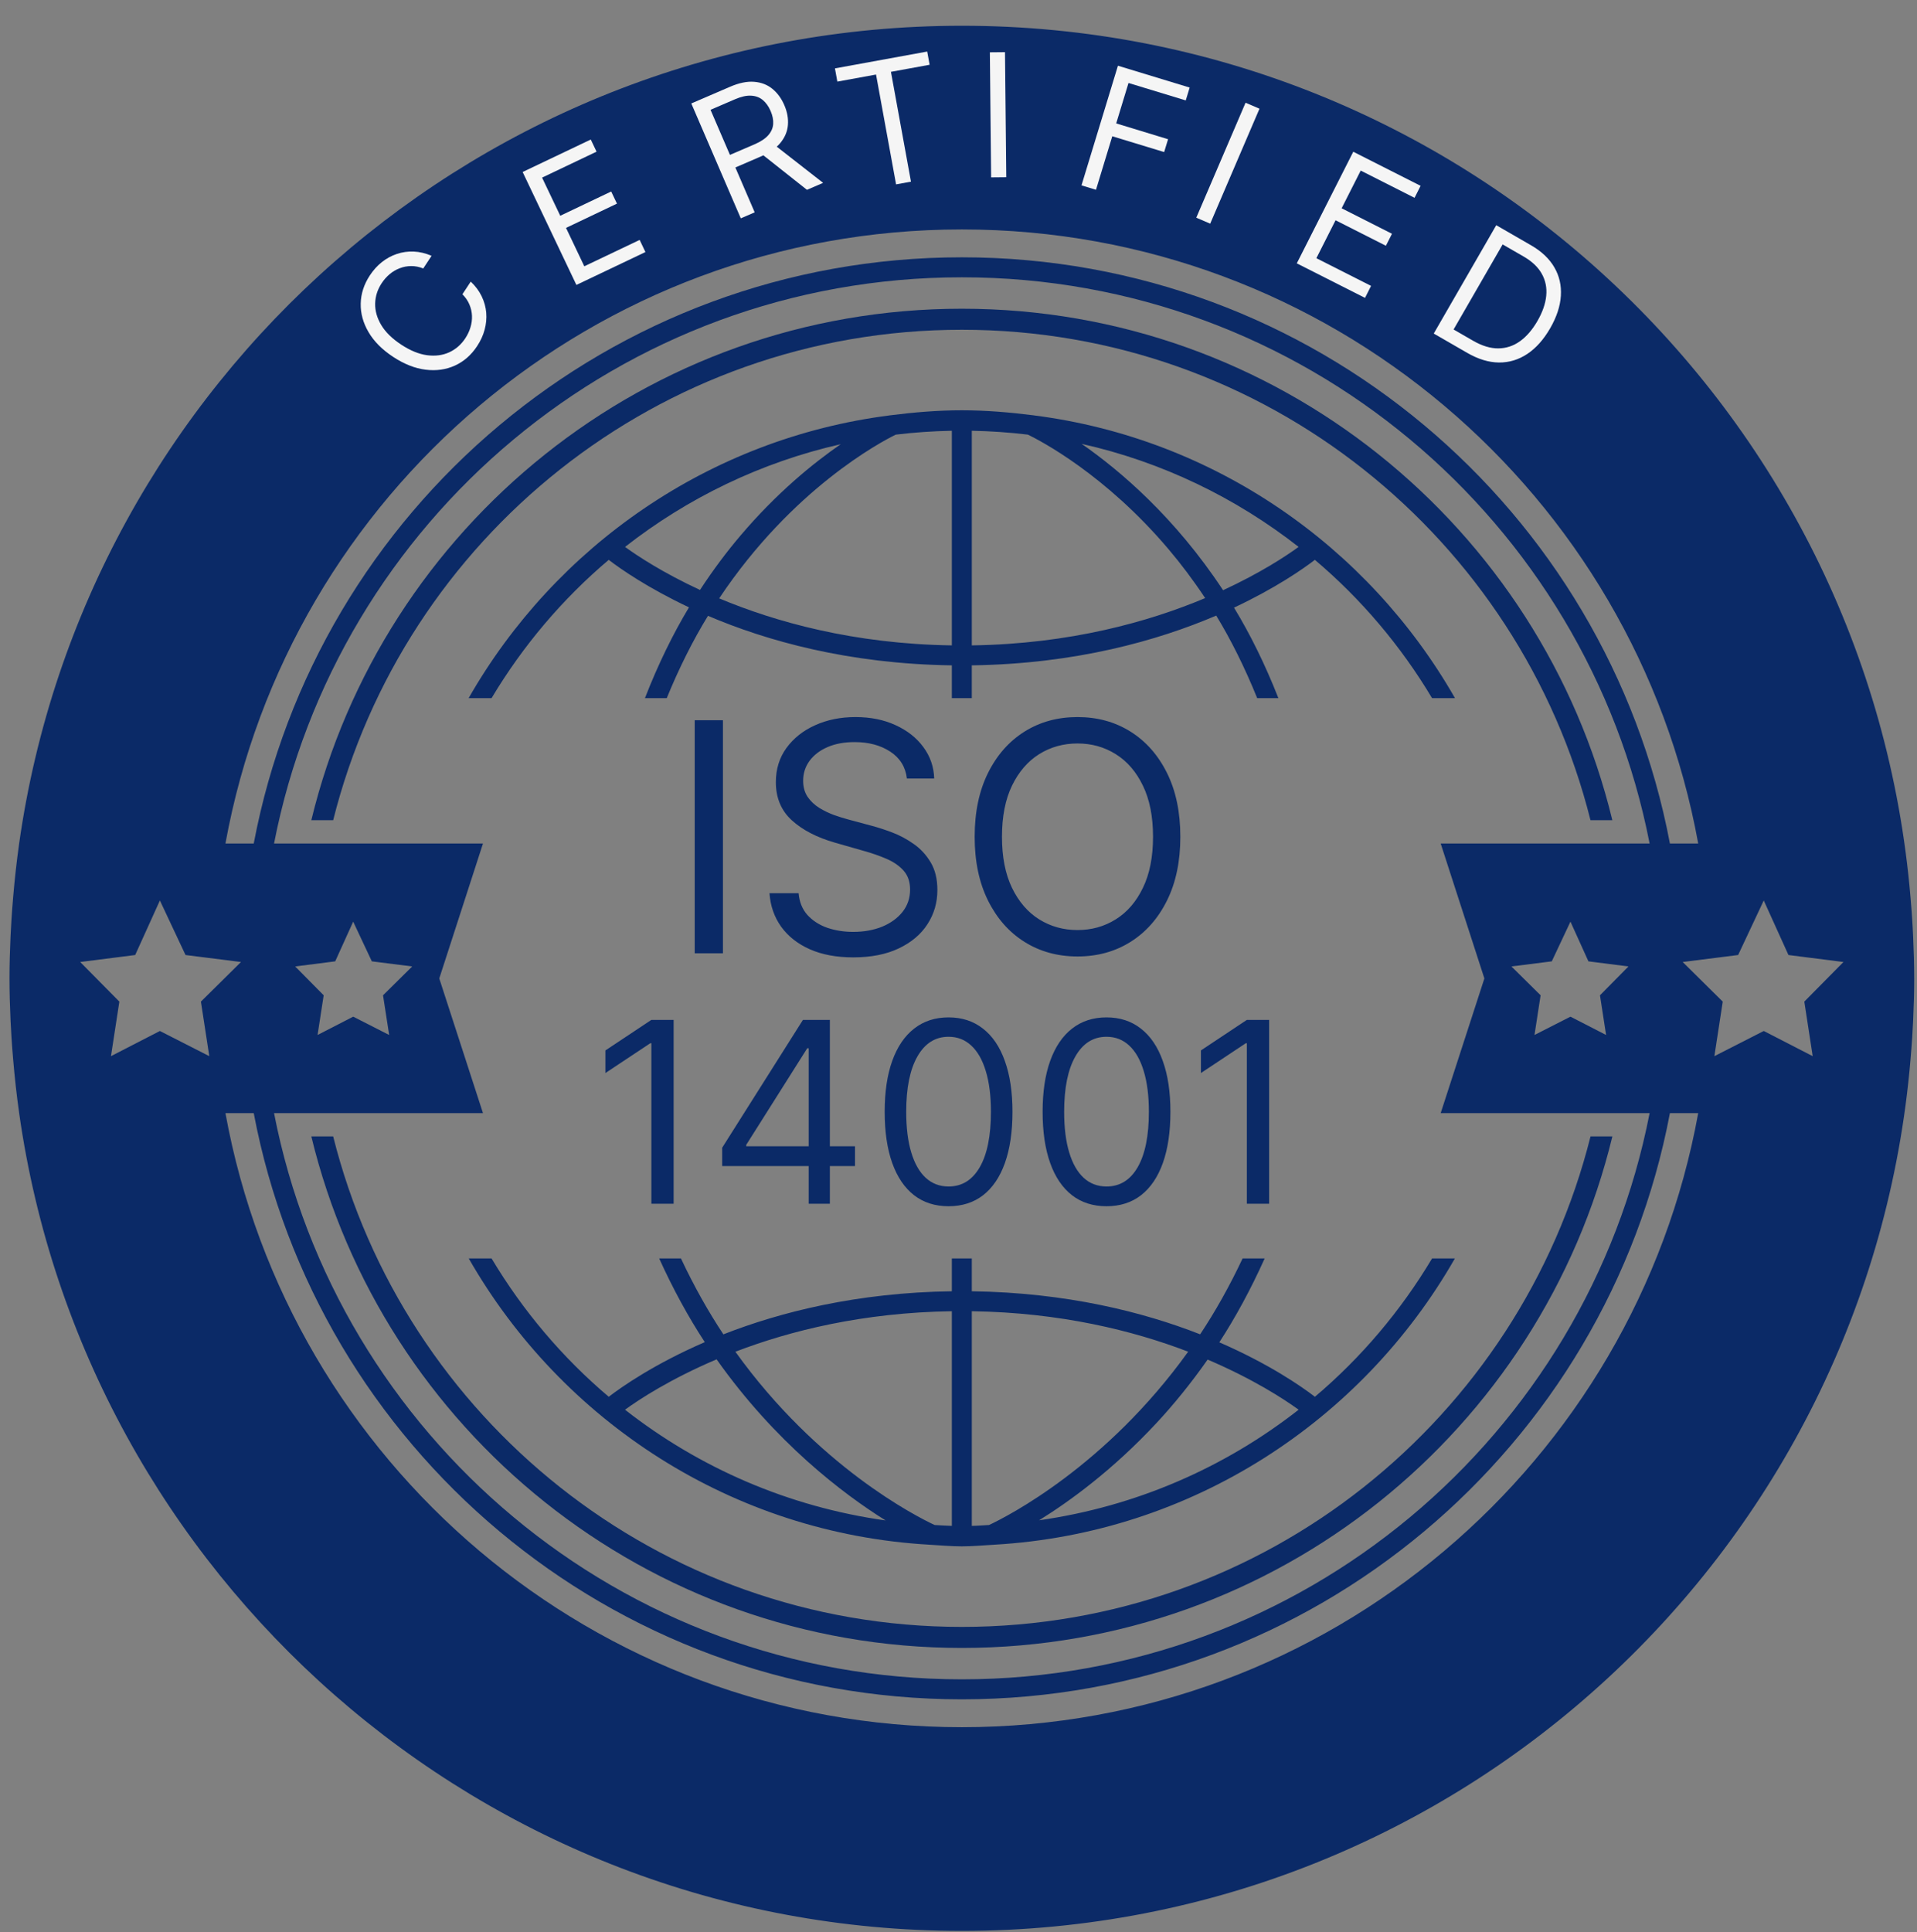 <svg width="130" height="131" viewBox="0 0 130 131" fill="none" xmlns="http://www.w3.org/2000/svg">
<rect x="0" y="0" width="130" height="131" fill="#808080" stroke="none"/>
<path d="M70.113 28.163C70.109 28.161 70.095 28.154 70.094 28.153L70.091 28.159C68.494 27.957 66.877 27.817 65.225 27.817C63.574 27.817 61.956 27.956 60.359 28.159L60.356 28.153C60.354 28.154 60.341 28.161 60.336 28.163C48.091 29.724 37.649 37.062 31.779 47.335H33.334C35.453 43.787 38.139 40.614 41.28 37.958C42.091 38.581 43.932 39.862 46.723 41.178C45.648 42.962 44.633 45.029 43.735 47.335H45.214C46.054 45.281 46.995 43.408 48.011 41.753C51.977 43.444 57.525 45.012 64.548 45.11V47.335H65.902V45.11C72.947 45.011 78.509 43.433 82.477 41.736C83.469 43.365 84.41 45.245 85.256 47.335H86.693C85.802 45.068 84.788 43.009 83.684 41.197C86.498 39.875 88.353 38.583 89.167 37.957C92.31 40.614 94.996 43.787 97.115 47.335H98.67C92.801 37.062 82.358 29.724 70.113 28.163ZM47.47 39.998C44.974 38.84 43.261 37.716 42.386 37.081C46.626 33.763 51.592 31.345 57.015 30.116C55.13 31.417 52.667 33.423 50.207 36.321C49.309 37.378 48.382 38.605 47.47 39.998ZM64.549 43.757C57.913 43.659 52.6 42.175 48.77 40.569C53.736 33.129 59.739 29.96 60.745 29.468C61.996 29.317 63.264 29.229 64.549 29.205V43.757ZM65.903 43.757V29.205C67.188 29.229 68.456 29.317 69.706 29.468C70.554 29.88 74.957 32.165 79.257 37.251C80.067 38.209 80.903 39.307 81.727 40.55C77.892 42.162 72.564 43.658 65.903 43.757ZM82.942 40.016C79.681 35.07 75.95 31.898 73.35 30.093C78.807 31.317 83.802 33.745 88.065 37.08C87.185 37.719 85.46 38.851 82.942 40.016Z" fill="#0B2A67"/>
<path d="M65.226 110.303C44.641 110.303 27.382 96.149 22.594 77.048H21.112C25.931 96.946 43.847 111.729 65.227 111.729C86.606 111.729 104.522 96.946 109.342 77.048H107.86C103.07 96.149 85.811 110.303 65.226 110.303Z" fill="#0B2A67"/>
<path d="M129.809 66.307C129.809 65.362 129.78 64.424 129.737 63.489C129.721 63.099 129.697 62.712 129.673 62.325C129.642 61.822 129.602 61.322 129.559 60.823C126.763 27.734 99.037 1.746 65.226 1.746C32.661 1.746 5.739 25.853 1.298 57.191C1.296 57.207 1.295 57.223 1.292 57.239C1.126 58.417 0.996 59.605 0.894 60.802C0.85 61.313 0.81 61.825 0.778 62.339C0.754 62.719 0.732 63.099 0.715 63.481C0.673 64.426 0.643 65.374 0.643 66.33C0.643 67.286 0.672 68.236 0.715 69.181C0.732 69.562 0.754 69.94 0.778 70.318C0.81 70.835 0.85 71.349 0.895 71.863C0.996 73.051 1.125 74.229 1.29 75.398C1.293 75.421 1.296 75.445 1.299 75.469C5.74 106.808 32.662 130.913 65.227 130.913C99.037 130.913 126.761 104.928 129.56 71.841C129.603 71.34 129.642 70.837 129.675 70.332C129.698 69.946 129.722 69.559 129.739 69.17C129.782 68.236 129.81 67.297 129.811 66.352C129.811 66.344 129.811 66.337 129.811 66.329C129.811 66.322 129.809 66.314 129.809 66.307ZM65.226 15.556C90.145 15.556 110.857 33.513 115.163 57.191H113.244C108.963 34.562 89.099 17.445 65.226 17.445C41.352 17.445 21.488 34.562 17.207 57.191H15.288C19.594 33.514 40.306 15.556 65.226 15.556ZM108.916 70.171L106.499 68.929L104.061 70.171L104.475 67.48L102.496 65.524L105.233 65.179L106.499 62.487L107.718 65.179L110.433 65.524L108.501 67.48L108.916 70.171ZM97.699 57.191L100.662 66.338L97.699 75.468H111.867C107.606 97.343 88.348 113.857 65.226 113.857C42.104 113.857 22.846 97.343 18.584 75.468H32.752L29.789 66.338L32.752 57.191H18.584C22.846 35.315 42.103 18.801 65.226 18.801C88.349 18.801 107.606 35.315 111.867 57.191H97.699ZM26.391 70.171L23.952 68.929L21.536 70.171L21.95 67.48L20.017 65.524L22.732 65.179L23.951 62.487L25.216 65.179L27.954 65.524L25.975 67.48L26.391 70.171ZM10.843 69.9L7.525 71.607L8.094 67.909L5.439 65.223L9.168 64.749L10.843 61.052L12.581 64.749L16.342 65.223L13.624 67.909L14.193 71.607L10.843 69.9ZM65.226 117.103C40.306 117.103 19.594 99.146 15.288 75.468H17.207C21.488 98.096 41.352 115.213 65.226 115.213C89.099 115.213 108.963 98.096 113.244 75.468H115.163C110.857 99.146 90.145 117.103 65.226 117.103ZM122.927 71.607L119.608 69.9L116.259 71.607L116.827 67.909L114.11 65.223L117.87 64.749L119.608 61.052L121.283 64.749L125.012 65.223L122.358 67.909L122.927 71.607Z" fill="#0B2A67"/>
<path d="M65.226 20.931C43.847 20.931 25.931 35.712 21.112 55.61H22.594C27.383 36.51 44.642 22.357 65.226 22.357C85.811 22.357 103.069 36.51 107.858 55.61H109.34C104.522 35.713 86.605 20.931 65.226 20.931Z" fill="#0B2A67"/>
<path d="M89.17 94.7C88.263 94.003 86.071 92.478 82.687 91.008C83.777 89.334 84.816 87.425 85.762 85.323H84.266C83.383 87.197 82.416 88.919 81.387 90.466C77.515 88.948 72.315 87.637 65.903 87.547V85.323H64.549V87.547C58.132 87.636 52.929 88.95 49.056 90.468C48.028 88.922 47.061 87.198 46.179 85.323H44.702C45.642 87.395 46.68 89.297 47.795 90.995C44.396 92.469 42.192 94 41.282 94.7C38.139 92.043 35.455 88.87 33.336 85.323H31.788C38.087 96.34 49.651 103.976 63.05 104.731C63.055 104.734 63.07 104.74 63.072 104.741L63.075 104.733C63.791 104.773 64.499 104.842 65.225 104.842C65.95 104.842 66.658 104.773 67.375 104.733L67.378 104.741C67.381 104.739 67.395 104.734 67.4 104.731C80.799 103.976 92.362 96.34 98.661 85.323H97.114C94.997 88.871 92.312 92.043 89.17 94.7ZM42.384 95.577C43.385 94.85 45.486 93.484 48.595 92.162C52.575 97.79 57.133 101.255 60.057 103.085C53.452 102.16 47.406 99.507 42.384 95.577ZM64.549 103.453C64.156 103.446 63.77 103.413 63.379 103.394C62.127 102.808 55.452 99.424 49.869 91.646C53.593 90.217 58.53 88.988 64.549 88.9V103.453ZM67.072 103.394C66.683 103.413 66.296 103.447 65.903 103.453V88.9C71.918 88.989 76.851 90.216 80.575 91.644C74.992 99.417 68.322 102.808 67.072 103.394ZM70.466 103.074C72.562 101.774 75.472 99.655 78.43 96.477C79.559 95.263 80.739 93.828 81.895 92.179C84.983 93.496 87.07 94.854 88.066 95.577C83.064 99.493 77.043 102.14 70.466 103.074Z" fill="#0B2A67"/>
<path d="M45.682 69.148V81.612H44.172V70.731H44.099L41.056 72.751V71.218L44.172 69.148H45.682ZM48.974 79.056V77.814L54.451 69.148H55.352V71.071H54.743L50.605 77.62V77.717H57.981V79.056H48.974ZM54.841 81.612V78.678V78.1V69.148H56.277V81.612H54.841ZM64.327 81.782C63.41 81.782 62.629 81.533 61.984 81.034C61.339 80.531 60.846 79.802 60.505 78.849C60.164 77.891 59.994 76.735 59.994 75.38C59.994 74.033 60.164 72.883 60.505 71.93C60.85 70.972 61.345 70.242 61.99 69.739C62.639 69.231 63.418 68.978 64.327 68.978C65.235 68.978 66.012 69.231 66.657 69.739C67.307 70.242 67.802 70.972 68.142 71.93C68.487 72.883 68.66 74.033 68.66 75.38C68.66 76.735 68.489 77.891 68.148 78.849C67.808 79.802 67.315 80.531 66.67 81.034C66.025 81.533 65.244 81.782 64.327 81.782ZM64.327 80.443C65.235 80.443 65.941 80.005 66.445 79.129C66.948 78.252 67.199 77.003 67.199 75.38C67.199 74.301 67.084 73.382 66.852 72.623C66.625 71.865 66.296 71.286 65.866 70.889C65.44 70.491 64.927 70.292 64.327 70.292C63.426 70.292 62.722 70.737 62.215 71.625C61.708 72.51 61.454 73.761 61.454 75.38C61.454 76.459 61.568 77.376 61.795 78.131C62.022 78.885 62.349 79.46 62.775 79.853C63.205 80.247 63.722 80.443 64.327 80.443ZM75.037 81.782C74.121 81.782 73.34 81.533 72.695 81.034C72.049 80.531 71.556 79.802 71.216 78.849C70.875 77.891 70.704 76.735 70.704 75.38C70.704 74.033 70.875 72.883 71.216 71.93C71.561 70.972 72.055 70.242 72.701 69.739C73.35 69.231 74.129 68.978 75.037 68.978C75.946 68.978 76.723 69.231 77.368 69.739C78.017 70.242 78.512 70.972 78.853 71.93C79.198 72.883 79.371 74.033 79.371 75.38C79.371 76.735 79.2 77.891 78.859 78.849C78.519 79.802 78.025 80.531 77.38 81.034C76.735 81.533 75.954 81.782 75.037 81.782ZM75.037 80.443C75.946 80.443 76.652 80.005 77.155 79.129C77.658 78.252 77.91 77.003 77.91 75.38C77.91 74.301 77.794 73.382 77.563 72.623C77.336 71.865 77.007 71.286 76.577 70.889C76.151 70.491 75.638 70.292 75.037 70.292C74.137 70.292 73.433 70.737 72.926 71.625C72.419 72.51 72.165 73.761 72.165 75.38C72.165 76.459 72.279 77.376 72.506 78.131C72.733 78.885 73.06 79.46 73.486 79.853C73.916 80.247 74.433 80.443 75.037 80.443ZM86.065 69.148V81.612H84.555V70.731H84.482L81.44 72.751V71.218L84.555 69.148H86.065Z" fill="#0B2A67"/>
<path d="M49.025 48.832V64.631H47.111V48.832H49.025ZM61.501 52.782C61.408 52 61.033 51.393 60.374 50.961C59.716 50.529 58.909 50.313 57.952 50.313C57.252 50.313 56.641 50.426 56.116 50.653C55.596 50.879 55.19 51.19 54.897 51.586C54.609 51.982 54.465 52.432 54.465 52.936C54.465 53.358 54.565 53.72 54.766 54.024C54.972 54.322 55.234 54.571 55.553 54.772C55.872 54.967 56.206 55.129 56.556 55.258C56.905 55.381 57.227 55.482 57.52 55.559L59.125 55.991C59.536 56.099 59.994 56.248 60.498 56.438C61.007 56.629 61.493 56.888 61.956 57.217C62.424 57.541 62.809 57.958 63.113 58.467C63.416 58.976 63.568 59.601 63.568 60.342C63.568 61.195 63.344 61.967 62.897 62.656C62.455 63.345 61.807 63.893 60.953 64.299C60.104 64.705 59.073 64.909 57.859 64.909C56.728 64.909 55.748 64.726 54.92 64.361C54.097 63.996 53.449 63.487 52.976 62.833C52.508 62.18 52.243 61.422 52.182 60.558H54.157C54.208 61.154 54.408 61.648 54.758 62.039C55.113 62.425 55.56 62.713 56.1 62.903C56.646 63.088 57.232 63.181 57.859 63.181C58.59 63.181 59.245 63.062 59.827 62.826C60.408 62.584 60.868 62.25 61.207 61.823C61.547 61.391 61.717 60.887 61.717 60.311C61.717 59.786 61.57 59.359 61.277 59.03C60.984 58.701 60.598 58.434 60.12 58.228C59.641 58.022 59.125 57.842 58.569 57.688L56.625 57.133C55.391 56.778 54.414 56.271 53.694 55.613C52.974 54.955 52.614 54.093 52.614 53.029C52.614 52.144 52.853 51.373 53.331 50.714C53.815 50.051 54.462 49.536 55.275 49.171C56.093 48.801 57.006 48.616 58.014 48.616C59.032 48.616 59.937 48.798 60.729 49.164C61.521 49.524 62.149 50.017 62.611 50.645C63.079 51.272 63.326 51.984 63.352 52.782H61.501ZM80.044 56.731C80.044 58.398 79.743 59.838 79.141 61.051C78.54 62.265 77.714 63.201 76.665 63.859C75.616 64.518 74.418 64.847 73.07 64.847C71.723 64.847 70.524 64.518 69.475 63.859C68.426 63.201 67.601 62.265 66.999 61.051C66.397 59.838 66.096 58.398 66.096 56.731C66.096 55.065 66.397 53.625 66.999 52.411C67.601 51.198 68.426 50.262 69.475 49.603C70.524 48.945 71.723 48.616 73.07 48.616C74.418 48.616 75.616 48.945 76.665 49.603C77.714 50.262 78.54 51.198 79.141 52.411C79.743 53.625 80.044 55.065 80.044 56.731ZM78.192 56.731C78.192 55.363 77.964 54.209 77.506 53.268C77.053 52.327 76.439 51.614 75.662 51.131C74.891 50.647 74.027 50.406 73.07 50.406C72.114 50.406 71.247 50.647 70.47 51.131C69.699 51.614 69.084 52.327 68.627 53.268C68.174 54.209 67.948 55.363 67.948 56.731C67.948 58.099 68.174 59.254 68.627 60.195C69.084 61.136 69.699 61.849 70.47 62.332C71.247 62.815 72.114 63.057 73.07 63.057C74.027 63.057 74.891 62.815 75.662 62.332C76.439 61.849 77.053 61.136 77.506 60.195C77.964 59.254 78.192 58.099 78.192 56.731Z" fill="#0B2A67"/>
<path d="M29.267 17.344L28.702 18.202C28.422 18.09 28.147 18.036 27.877 18.04C27.608 18.042 27.351 18.091 27.106 18.187C26.86 18.279 26.633 18.413 26.426 18.587C26.219 18.761 26.038 18.966 25.883 19.201C25.6 19.63 25.453 20.09 25.441 20.581C25.43 21.07 25.567 21.555 25.854 22.038C26.143 22.519 26.594 22.961 27.207 23.365C27.82 23.769 28.405 24.008 28.96 24.083C29.517 24.155 30.018 24.09 30.462 23.887C30.908 23.681 31.273 23.364 31.555 22.935C31.71 22.7 31.826 22.453 31.904 22.194C31.983 21.934 32.017 21.674 32.007 21.413C31.996 21.148 31.938 20.892 31.833 20.645C31.728 20.394 31.569 20.162 31.358 19.951L31.923 19.093C32.243 19.396 32.489 19.727 32.663 20.085C32.836 20.444 32.94 20.817 32.974 21.202C33.005 21.586 32.968 21.971 32.864 22.355C32.762 22.737 32.593 23.106 32.357 23.464C31.96 24.068 31.458 24.508 30.854 24.784C30.249 25.06 29.585 25.154 28.864 25.065C28.142 24.977 27.407 24.687 26.66 24.195C25.913 23.703 25.357 23.143 24.99 22.515C24.623 21.887 24.447 21.241 24.462 20.576C24.477 19.912 24.683 19.277 25.08 18.673C25.316 18.316 25.588 18.014 25.898 17.769C26.21 17.521 26.55 17.337 26.918 17.215C27.283 17.092 27.665 17.04 28.063 17.057C28.459 17.073 28.86 17.169 29.267 17.344Z" fill="#F5F5F5"/>
<path d="M39.088 19.318L35.442 11.661L40.063 9.46L40.455 10.283L36.761 12.042L37.993 14.629L41.447 12.984L41.839 13.806L38.385 15.451L39.624 18.054L43.377 16.266L43.769 17.089L39.088 19.318Z" fill="#F5F5F5"/>
<path d="M50.236 14.803L46.88 7.015L49.512 5.881C50.12 5.619 50.665 5.507 51.145 5.547C51.624 5.584 52.035 5.743 52.377 6.022C52.72 6.301 52.99 6.67 53.188 7.129C53.386 7.588 53.467 8.035 53.432 8.471C53.398 8.907 53.23 9.309 52.929 9.679C52.628 10.047 52.175 10.36 51.572 10.62L49.442 11.538L49.075 10.686L51.175 9.782C51.59 9.602 51.899 9.397 52.1 9.167C52.303 8.935 52.414 8.682 52.432 8.41C52.452 8.134 52.394 7.84 52.26 7.529C52.126 7.217 51.95 6.969 51.733 6.786C51.516 6.603 51.252 6.504 50.941 6.487C50.629 6.468 50.263 6.549 49.842 6.731L48.184 7.445L51.179 14.397L50.236 14.803ZM52.395 9.725L55.819 12.398L54.723 12.87L51.33 10.184L52.395 9.725Z" fill="#F5F5F5"/>
<path d="M56.784 5.533L56.621 4.637L62.878 3.495L63.041 4.391L60.418 4.87L61.777 12.316L60.767 12.501L59.408 5.054L56.784 5.533Z" fill="#F5F5F5"/>
<path d="M68.153 3.536L68.24 12.016L67.213 12.026L67.127 3.546L68.153 3.536Z" fill="#F5F5F5"/>
<path d="M73.341 12.568L75.812 4.456L80.676 5.937L80.411 6.808L76.529 5.626L75.694 8.367L79.212 9.439L78.946 10.31L75.429 9.239L74.324 12.867L73.341 12.568Z" fill="#F5F5F5"/>
<path d="M85.411 7.37L82.069 15.164L81.125 14.759L84.467 6.965L85.411 7.37Z" fill="#F5F5F5"/>
<path d="M87.941 17.855L91.771 10.288L96.337 12.599L95.926 13.412L92.276 11.565L90.982 14.121L94.396 15.849L93.984 16.662L90.57 14.934L89.269 17.506L92.978 19.383L92.567 20.196L87.941 17.855Z" fill="#F5F5F5"/>
<path d="M99.496 23.923L97.229 22.615L101.467 15.269L103.834 16.635C104.546 17.046 105.071 17.545 105.409 18.131C105.747 18.715 105.894 19.359 105.848 20.063C105.804 20.764 105.562 21.495 105.124 22.255C104.682 23.02 104.166 23.6 103.575 23.995C102.985 24.388 102.344 24.582 101.652 24.578C100.961 24.572 100.242 24.353 99.496 23.923ZM98.574 22.339L99.894 23.101C100.501 23.451 101.072 23.624 101.607 23.62C102.141 23.616 102.631 23.454 103.077 23.135C103.523 22.815 103.918 22.356 104.263 21.758C104.605 21.165 104.803 20.599 104.856 20.059C104.91 19.517 104.811 19.02 104.559 18.569C104.308 18.114 103.895 17.722 103.321 17.391L101.901 16.572L98.574 22.339Z" fill="#F5F5F5"/>
</svg>
